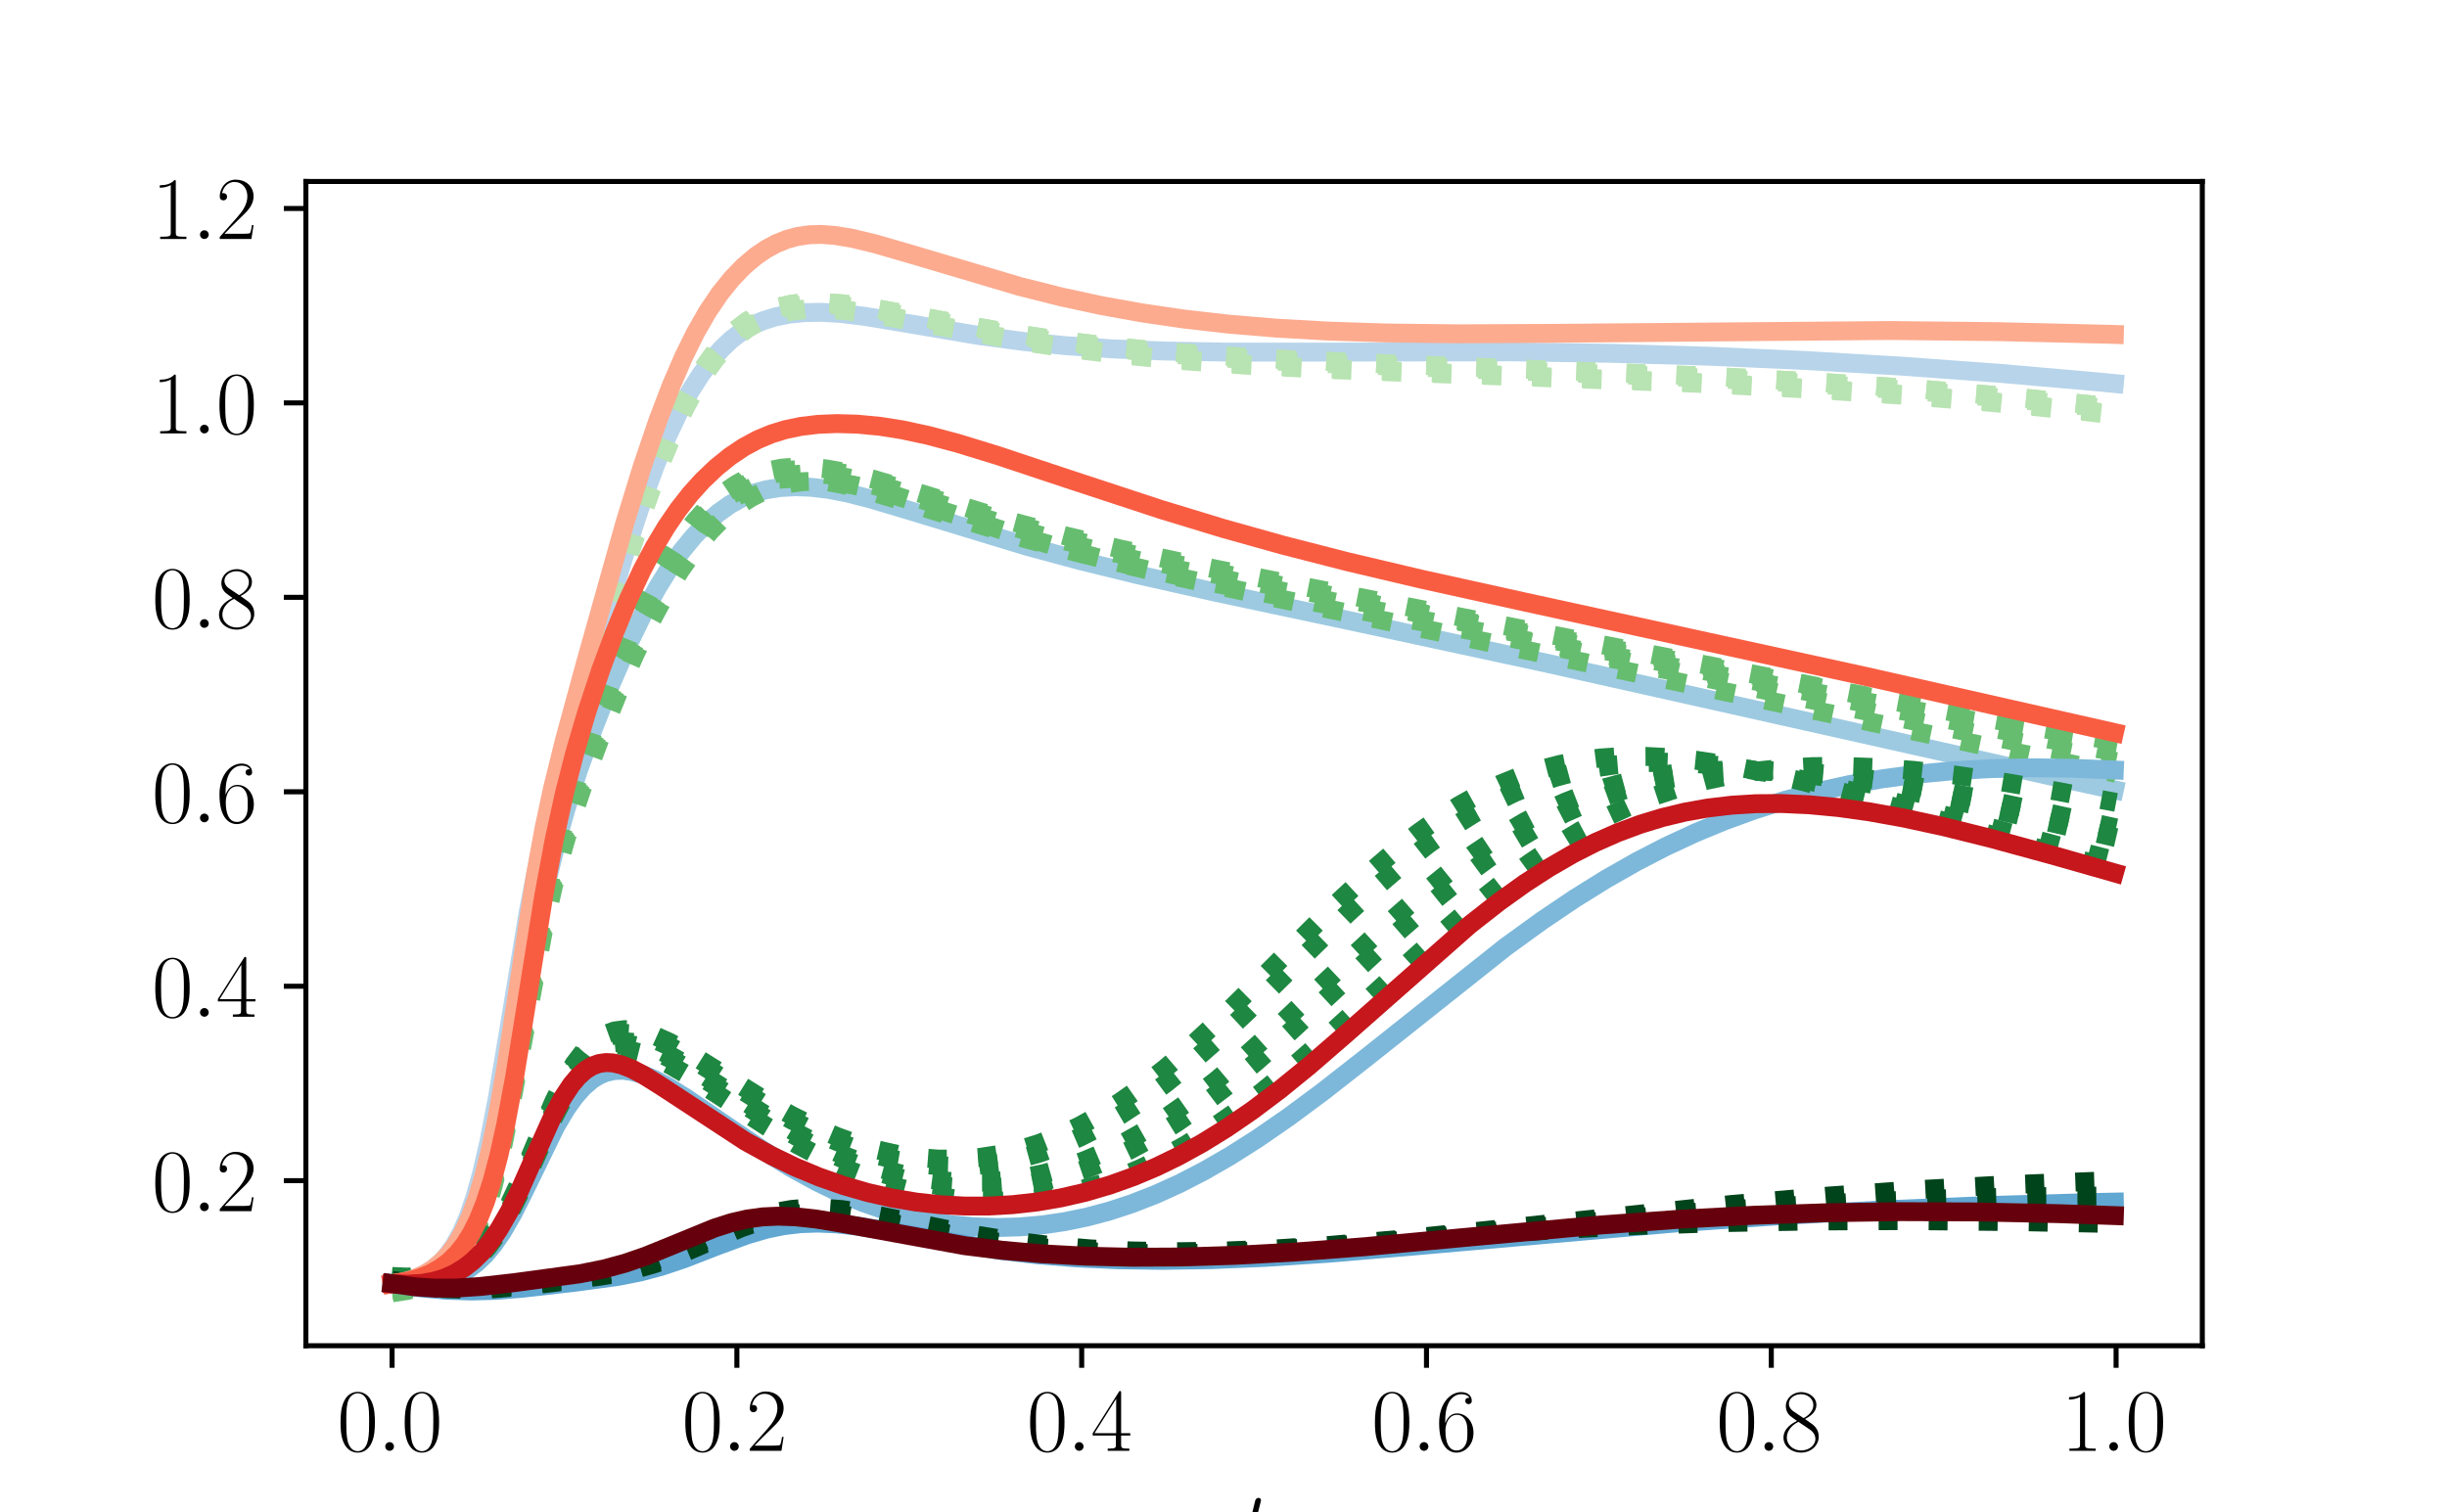 <?xml version="1.0" encoding="utf-8" standalone="no"?>
<!DOCTYPE svg PUBLIC "-//W3C//DTD SVG 1.1//EN"
  "http://www.w3.org/Graphics/SVG/1.1/DTD/svg11.dtd">
<svg xmlns:xlink="http://www.w3.org/1999/xlink" width="388.543pt" height="240.133pt" viewBox="0 0 388.543 240.133" xmlns="http://www.w3.org/2000/svg" version="1.1">
 <defs>
  <style type="text/css">*{stroke-linejoin: round; stroke-linecap: butt}</style>
 </defs>
 <g id="figure_1">
  <g id="patch_1">
   <path d="M 0 240.133 
L 388.543 240.133 
L 388.543 0 
L 0 0 
z
" style="fill: #ffffff"/>
  </g>
  <g id="axes_1">
   <g id="patch_2">
    <path d="M 48.568 213.718 
L 349.689 213.718 
L 349.689 28.816 
L 48.568 28.816 
z
" style="fill: #ffffff"/>
   </g>
   <g id="matplotlib.axis_1">
    <g id="xtick_1">
     <g id="line2d_1">
      <defs>
       <path id="mc146deb7b4" d="M 0 0 
L 0 3.5 
" style="stroke: #000000; stroke-width: 0.8"/>
      </defs>
      <g>
       <use xlink:href="#mc146deb7b4" x="62.255" y="213.718" style="stroke: #000000; stroke-width: 0.8"/>
      </g>
     </g>
     <g id="text_1">
      <!-- $\mathdefault{0.0}$ -->
      <g transform="translate(53.53 230.404) scale(0.14 -0.14)">
       <defs>
        <path id="CMR17-30" d="M 2688 2025 
C 2688 2416 2682 3080 2413 3591 
C 2176 4039 1798 4198 1466 4198 
C 1158 4198 768 4058 525 3597 
C 269 3118 243 2524 243 2025 
C 243 1661 250 1106 448 619 
C 723 -39 1216 -128 1466 -128 
C 1760 -128 2208 -7 2470 600 
C 2662 1042 2688 1559 2688 2025 
z
M 1466 -26 
C 1056 -26 813 325 723 812 
C 653 1188 653 1738 653 2096 
C 653 2588 653 2997 736 3387 
C 858 3929 1216 4096 1466 4096 
C 1728 4096 2067 3923 2189 3400 
C 2272 3036 2278 2607 2278 2096 
C 2278 1680 2278 1169 2202 792 
C 2067 95 1690 -26 1466 -26 
z
" transform="scale(0.016)"/>
        <path id="CMMI12-3a" d="M 1178 307 
C 1178 492 1024 619 870 619 
C 685 619 557 466 557 313 
C 557 128 710 0 864 0 
C 1050 0 1178 153 1178 307 
z
" transform="scale(0.016)"/>
       </defs>
       <use xlink:href="#CMR17-30" transform="scale(0.996)"/>
       <use xlink:href="#CMMI12-3a" transform="translate(45.69 0) scale(0.996)"/>
       <use xlink:href="#CMR17-30" transform="translate(72.788 0) scale(0.996)"/>
      </g>
     </g>
    </g>
    <g id="xtick_2">
     <g id="line2d_2">
      <g>
       <use xlink:href="#mc146deb7b4" x="117.004" y="213.718" style="stroke: #000000; stroke-width: 0.8"/>
      </g>
     </g>
     <g id="text_2">
      <!-- $\mathdefault{0.2}$ -->
      <g transform="translate(108.279 230.404) scale(0.14 -0.14)">
       <defs>
        <path id="CMR17-32" d="M 2669 989 
L 2554 989 
C 2490 536 2438 459 2413 420 
C 2381 369 1920 369 1830 369 
L 602 369 
C 832 619 1280 1072 1824 1597 
C 2214 1967 2669 2402 2669 3035 
C 2669 3790 2067 4224 1395 4224 
C 691 4224 262 3604 262 3030 
C 262 2780 448 2748 525 2748 
C 589 2748 781 2787 781 3010 
C 781 3207 614 3264 525 3264 
C 486 3264 448 3258 422 3245 
C 544 3790 915 4058 1306 4058 
C 1862 4058 2227 3617 2227 3035 
C 2227 2479 1901 2000 1536 1584 
L 262 146 
L 262 0 
L 2515 0 
L 2669 989 
z
" transform="scale(0.016)"/>
       </defs>
       <use xlink:href="#CMR17-30" transform="scale(0.996)"/>
       <use xlink:href="#CMMI12-3a" transform="translate(45.69 0) scale(0.996)"/>
       <use xlink:href="#CMR17-32" transform="translate(72.788 0) scale(0.996)"/>
      </g>
     </g>
    </g>
    <g id="xtick_3">
     <g id="line2d_3">
      <g>
       <use xlink:href="#mc146deb7b4" x="171.754" y="213.718" style="stroke: #000000; stroke-width: 0.8"/>
      </g>
     </g>
     <g id="text_3">
      <!-- $\mathdefault{0.4}$ -->
      <g transform="translate(163.028 230.404) scale(0.14 -0.14)">
       <defs>
        <path id="CMR17-34" d="M 2150 4122 
C 2150 4256 2144 4256 2029 4256 
L 128 1254 
L 128 1088 
L 1779 1088 
L 1779 457 
C 1779 224 1766 160 1318 160 
L 1197 160 
L 1197 0 
C 1402 0 1747 0 1965 0 
C 2182 0 2528 0 2733 0 
L 2733 160 
L 2611 160 
C 2163 160 2150 224 2150 457 
L 2150 1088 
L 2803 1088 
L 2803 1254 
L 2150 1254 
L 2150 4122 
z
M 1798 3703 
L 1798 1254 
L 256 1254 
L 1798 3703 
z
" transform="scale(0.016)"/>
       </defs>
       <use xlink:href="#CMR17-30" transform="scale(0.996)"/>
       <use xlink:href="#CMMI12-3a" transform="translate(45.69 0) scale(0.996)"/>
       <use xlink:href="#CMR17-34" transform="translate(72.788 0) scale(0.996)"/>
      </g>
     </g>
    </g>
    <g id="xtick_4">
     <g id="line2d_4">
      <g>
       <use xlink:href="#mc146deb7b4" x="226.503" y="213.718" style="stroke: #000000; stroke-width: 0.8"/>
      </g>
     </g>
     <g id="text_4">
      <!-- $\mathdefault{0.6}$ -->
      <g transform="translate(217.778 230.404) scale(0.14 -0.14)">
       <defs>
        <path id="CMR17-36" d="M 678 2176 
C 678 3690 1395 4032 1811 4032 
C 1946 4032 2272 4009 2400 3776 
C 2298 3776 2106 3776 2106 3553 
C 2106 3381 2246 3323 2336 3323 
C 2394 3323 2566 3348 2566 3560 
C 2566 3954 2246 4179 1805 4179 
C 1043 4179 243 3390 243 1984 
C 243 253 966 -128 1478 -128 
C 2099 -128 2688 427 2688 1283 
C 2688 2081 2170 2662 1517 2662 
C 1126 2662 838 2407 678 1960 
L 678 2176 
z
M 1478 25 
C 691 25 691 1200 691 1436 
C 691 1896 909 2560 1504 2560 
C 1613 2560 1926 2560 2138 2120 
C 2253 1870 2253 1609 2253 1289 
C 2253 944 2253 690 2118 434 
C 1978 171 1773 25 1478 25 
z
" transform="scale(0.016)"/>
       </defs>
       <use xlink:href="#CMR17-30" transform="scale(0.996)"/>
       <use xlink:href="#CMMI12-3a" transform="translate(45.69 0) scale(0.996)"/>
       <use xlink:href="#CMR17-36" transform="translate(72.788 0) scale(0.996)"/>
      </g>
     </g>
    </g>
    <g id="xtick_5">
     <g id="line2d_5">
      <g>
       <use xlink:href="#mc146deb7b4" x="281.252" y="213.718" style="stroke: #000000; stroke-width: 0.8"/>
      </g>
     </g>
     <g id="text_5">
      <!-- $\mathdefault{0.8}$ -->
      <g transform="translate(272.527 230.404) scale(0.14 -0.14)">
       <defs>
        <path id="CMR17-38" d="M 1741 2264 
C 2144 2467 2554 2773 2554 3263 
C 2554 3841 1990 4179 1472 4179 
C 890 4179 378 3759 378 3180 
C 378 3021 416 2747 666 2505 
C 730 2442 998 2251 1171 2130 
C 883 1983 211 1634 211 934 
C 211 279 838 -128 1459 -128 
C 2144 -128 2720 362 2720 1010 
C 2720 1590 2330 1857 2074 2029 
L 1741 2264 
z
M 902 2822 
C 851 2854 595 3051 595 3351 
C 595 3739 998 4032 1459 4032 
C 1965 4032 2336 3676 2336 3262 
C 2336 2669 1670 2331 1638 2331 
C 1632 2331 1626 2331 1574 2370 
L 902 2822 
z
M 2080 1519 
C 2176 1449 2483 1240 2483 851 
C 2483 381 2010 25 1472 25 
C 890 25 448 438 448 940 
C 448 1443 838 1862 1280 2060 
L 2080 1519 
z
" transform="scale(0.016)"/>
       </defs>
       <use xlink:href="#CMR17-30" transform="scale(0.996)"/>
       <use xlink:href="#CMMI12-3a" transform="translate(45.69 0) scale(0.996)"/>
       <use xlink:href="#CMR17-38" transform="translate(72.788 0) scale(0.996)"/>
      </g>
     </g>
    </g>
    <g id="xtick_6">
     <g id="line2d_6">
      <g>
       <use xlink:href="#mc146deb7b4" x="336.001" y="213.718" style="stroke: #000000; stroke-width: 0.8"/>
      </g>
     </g>
     <g id="text_6">
      <!-- $\mathdefault{1.0}$ -->
      <g transform="translate(327.276 230.404) scale(0.14 -0.14)">
       <defs>
        <path id="CMR17-31" d="M 1702 4058 
C 1702 4192 1696 4192 1606 4192 
C 1357 3916 979 3827 621 3827 
C 602 3827 570 3827 563 3808 
C 557 3795 557 3782 557 3648 
C 755 3648 1088 3686 1344 3839 
L 1344 461 
C 1344 236 1331 160 781 160 
L 589 160 
L 589 0 
C 896 0 1216 0 1523 0 
C 1830 0 2150 0 2458 0 
L 2458 160 
L 2266 160 
C 1715 160 1702 230 1702 458 
L 1702 4058 
z
" transform="scale(0.016)"/>
       </defs>
       <use xlink:href="#CMR17-31" transform="scale(0.996)"/>
       <use xlink:href="#CMMI12-3a" transform="translate(45.69 0) scale(0.996)"/>
       <use xlink:href="#CMR17-30" transform="translate(72.788 0) scale(0.996)"/>
      </g>
     </g>
    </g>
    <g id="text_7">
     <!-- $t$ -->
     <g transform="translate(196.662 246.802) scale(0.14 -0.14)">
      <defs>
       <path id="CMMI12-74" d="M 1286 2566 
L 1875 2566 
C 1997 2566 2061 2566 2061 2681 
C 2061 2752 2022 2752 1894 2752 
L 1331 2752 
L 1568 3692 
C 1594 3781 1594 3794 1594 3840 
C 1594 3943 1510 4000 1427 4000 
C 1376 4000 1229 3981 1178 3775 
L 928 2752 
L 326 2752 
C 198 2752 141 2752 141 2630 
C 141 2566 186 2566 307 2566 
L 877 2566 
L 454 881 
C 403 658 384 594 384 511 
C 384 211 595 -64 954 -64 
C 1600 -64 1946 868 1946 912 
C 1946 951 1920 970 1882 970 
C 1869 970 1843 970 1830 944 
C 1824 938 1818 931 1773 829 
C 1638 511 1344 64 973 64 
C 781 64 768 224 768 364 
C 768 370 768 492 787 568 
L 1286 2566 
z
" transform="scale(0.016)"/>
      </defs>
      <use xlink:href="#CMMI12-74" transform="scale(0.996)"/>
     </g>
    </g>
   </g>
   <g id="matplotlib.axis_2">
    <g id="ytick_1">
     <g id="line2d_7">
      <defs>
       <path id="m08b64cda33" d="M 0 0 
L -3.5 0 
" style="stroke: #000000; stroke-width: 0.8"/>
      </defs>
      <g>
       <use xlink:href="#m08b64cda33" x="48.568" y="187.5" style="stroke: #000000; stroke-width: 0.8"/>
      </g>
     </g>
     <g id="text_8">
      <!-- $\mathdefault{0.2}$ -->
      <g transform="translate(24.117 192.343) scale(0.14 -0.14)">
       <use xlink:href="#CMR17-30" transform="scale(0.996)"/>
       <use xlink:href="#CMMI12-3a" transform="translate(45.69 0) scale(0.996)"/>
       <use xlink:href="#CMR17-32" transform="translate(72.788 0) scale(0.996)"/>
      </g>
     </g>
    </g>
    <g id="ytick_2">
     <g id="line2d_8">
      <g>
       <use xlink:href="#m08b64cda33" x="48.568" y="156.622" style="stroke: #000000; stroke-width: 0.8"/>
      </g>
     </g>
     <g id="text_9">
      <!-- $\mathdefault{0.4}$ -->
      <g transform="translate(24.117 161.465) scale(0.14 -0.14)">
       <use xlink:href="#CMR17-30" transform="scale(0.996)"/>
       <use xlink:href="#CMMI12-3a" transform="translate(45.69 0) scale(0.996)"/>
       <use xlink:href="#CMR17-34" transform="translate(72.788 0) scale(0.996)"/>
      </g>
     </g>
    </g>
    <g id="ytick_3">
     <g id="line2d_9">
      <g>
       <use xlink:href="#m08b64cda33" x="48.568" y="125.743" style="stroke: #000000; stroke-width: 0.8"/>
      </g>
     </g>
     <g id="text_10">
      <!-- $\mathdefault{0.6}$ -->
      <g transform="translate(24.117 130.586) scale(0.14 -0.14)">
       <use xlink:href="#CMR17-30" transform="scale(0.996)"/>
       <use xlink:href="#CMMI12-3a" transform="translate(45.69 0) scale(0.996)"/>
       <use xlink:href="#CMR17-36" transform="translate(72.788 0) scale(0.996)"/>
      </g>
     </g>
    </g>
    <g id="ytick_4">
     <g id="line2d_10">
      <g>
       <use xlink:href="#m08b64cda33" x="48.568" y="94.865" style="stroke: #000000; stroke-width: 0.8"/>
      </g>
     </g>
     <g id="text_11">
      <!-- $\mathdefault{0.8}$ -->
      <g transform="translate(24.117 99.708) scale(0.14 -0.14)">
       <use xlink:href="#CMR17-30" transform="scale(0.996)"/>
       <use xlink:href="#CMMI12-3a" transform="translate(45.69 0) scale(0.996)"/>
       <use xlink:href="#CMR17-38" transform="translate(72.788 0) scale(0.996)"/>
      </g>
     </g>
    </g>
    <g id="ytick_5">
     <g id="line2d_11">
      <g>
       <use xlink:href="#m08b64cda33" x="48.568" y="63.986" style="stroke: #000000; stroke-width: 0.8"/>
      </g>
     </g>
     <g id="text_12">
      <!-- $\mathdefault{1.0}$ -->
      <g transform="translate(24.117 68.829) scale(0.14 -0.14)">
       <use xlink:href="#CMR17-31" transform="scale(0.996)"/>
       <use xlink:href="#CMMI12-3a" transform="translate(45.69 0) scale(0.996)"/>
       <use xlink:href="#CMR17-30" transform="translate(72.788 0) scale(0.996)"/>
      </g>
     </g>
    </g>
    <g id="ytick_6">
     <g id="line2d_12">
      <g>
       <use xlink:href="#m08b64cda33" x="48.568" y="33.108" style="stroke: #000000; stroke-width: 0.8"/>
      </g>
     </g>
     <g id="text_13">
      <!-- $\mathdefault{1.2}$ -->
      <g transform="translate(24.117 37.951) scale(0.14 -0.14)">
       <use xlink:href="#CMR17-31" transform="scale(0.996)"/>
       <use xlink:href="#CMMI12-3a" transform="translate(45.69 0) scale(0.996)"/>
       <use xlink:href="#CMR17-32" transform="translate(72.788 0) scale(0.996)"/>
      </g>
     </g>
    </g>
   </g>
   <g id="line2d_13">
    <path d="M 62.255 203.858 
L 64.171 203.55 
L 65.814 203.08 
L 67.183 202.493 
L 68.551 201.672 
L 69.92 200.545 
L 71.015 199.352 
L 72.11 197.82 
L 73.205 195.856 
L 74.3 193.354 
L 75.395 190.196 
L 76.49 186.271 
L 77.585 181.523 
L 78.954 174.462 
L 80.596 164.677 
L 83.881 144.78 
L 85.524 136.369 
L 87.166 129.249 
L 89.082 122.037 
L 92.367 110.725 
L 99.211 87.919 
L 101.948 79.656 
L 104.138 73.713 
L 106.055 69.094 
L 107.971 65.073 
L 109.613 62.1 
L 111.256 59.523 
L 112.898 57.305 
L 114.541 55.423 
L 116.183 53.869 
L 117.826 52.628 
L 119.468 51.669 
L 121.111 50.949 
L 123.027 50.349 
L 125.217 49.907 
L 127.681 49.648 
L 130.418 49.599 
L 133.429 49.773 
L 137.262 50.234 
L 143.01 51.185 
L 155.603 53.311 
L 162.446 54.217 
L 169.29 54.902 
L 176.681 55.411 
L 184.893 55.746 
L 194.748 55.916 
L 208.983 55.917 
L 240.19 55.877 
L 256.067 56.115 
L 271.397 56.57 
L 286.727 57.251 
L 302.057 58.153 
L 317.66 59.296 
L 332.99 60.639 
L 335.728 60.902 
L 335.728 60.902 
" clip-path="url(#p434d843a60)" style="fill: none; stroke: #b7d4ea; stroke-width: 3; stroke-linecap: square"/>
   </g>
   <g id="line2d_14">
    <path d="M 62.255 205.205 
L 64.664 204.76 
L 66.269 204.253 
L 67.875 203.516 
L 69.48 202.461 
L 71.086 200.963 
L 71.888 199.991 
L 72.691 198.831 
L 73.494 197.448 
L 74.297 195.798 
L 75.1 193.839 
L 75.902 191.521 
L 76.705 188.803 
L 77.508 185.649 
L 79.113 177.997 
L 80.719 168.797 
L 84.733 144.471 
L 86.338 136.307 
L 87.944 129.322 
L 90.352 120.315 
L 95.169 103.859 
L 99.986 87.844 
L 102.394 80.459 
L 104.802 73.789 
L 107.211 67.973 
L 108.816 64.601 
L 110.422 61.632 
L 112.028 59.057 
L 113.633 56.856 
L 115.239 55.002 
L 116.844 53.465 
L 118.45 52.215 
L 120.055 51.219 
L 121.661 50.446 
L 123.266 49.867 
L 125.675 49.301 
L 128.083 49.029 
L 130.491 48.98 
L 133.702 49.169 
L 137.716 49.674 
L 143.336 50.646 
L 162.602 54.169 
L 170.63 55.336 
L 178.658 56.286 
L 187.488 57.111 
L 197.924 57.852 
L 210.769 58.521 
L 229.232 59.23 
L 269.371 60.727 
L 287.032 61.641 
L 302.285 62.647 
L 316.735 63.824 
L 330.382 65.16 
L 336.001 65.778 
L 336.001 65.778 
" clip-path="url(#p434d843a60)" style="fill: none; stroke-dasharray: 3,4.95; stroke-dashoffset: 0; stroke: #b8e3b2; stroke-width: 3"/>
   </g>
   <g id="line2d_15">
    <path d="M 62.255 205.212 
L 64.664 204.766 
L 66.269 204.26 
L 67.875 203.522 
L 69.48 202.469 
L 71.086 200.972 
L 71.888 200.001 
L 72.691 198.842 
L 73.494 197.46 
L 74.297 195.813 
L 75.1 193.855 
L 75.902 191.54 
L 76.705 188.824 
L 77.508 185.673 
L 79.113 178.027 
L 80.719 168.832 
L 84.733 144.508 
L 86.338 136.344 
L 87.944 129.361 
L 90.352 120.361 
L 95.169 103.925 
L 99.986 87.933 
L 102.394 80.558 
L 104.802 73.898 
L 107.211 68.088 
L 108.816 64.72 
L 110.422 61.753 
L 112.028 59.181 
L 113.633 56.981 
L 115.239 55.128 
L 116.844 53.591 
L 118.45 52.341 
L 120.055 51.344 
L 121.661 50.57 
L 123.266 49.989 
L 125.675 49.422 
L 128.083 49.147 
L 130.491 49.097 
L 133.702 49.284 
L 137.716 49.787 
L 143.336 50.758 
L 162.602 54.292 
L 170.63 55.464 
L 178.658 56.419 
L 187.488 57.249 
L 197.924 57.994 
L 210.769 58.665 
L 229.232 59.374 
L 269.371 60.863 
L 287.032 61.775 
L 302.285 62.779 
L 316.735 63.956 
L 330.382 65.294 
L 336.001 65.913 
L 336.001 65.913 
" clip-path="url(#p434d843a60)" style="fill: none; stroke-dasharray: 3,4.95; stroke-dashoffset: 0; stroke: #b8e3b2; stroke-width: 3"/>
   </g>
   <g id="line2d_16">
    <path d="M 62.255 205.144 
L 64.664 204.697 
L 66.269 204.187 
L 67.875 203.442 
L 69.48 202.376 
L 71.086 200.86 
L 71.888 199.877 
L 72.691 198.703 
L 73.494 197.303 
L 74.297 195.634 
L 75.1 193.651 
L 75.902 191.307 
L 76.705 188.559 
L 78.311 181.735 
L 79.916 173.183 
L 83.127 153.376 
L 84.733 144.014 
L 86.338 135.839 
L 87.944 128.833 
L 90.352 119.769 
L 95.972 100.394 
L 99.986 86.96 
L 102.394 79.504 
L 104.802 72.776 
L 107.211 66.916 
L 108.816 63.523 
L 110.422 60.54 
L 112.028 57.958 
L 113.633 55.755 
L 115.239 53.905 
L 116.844 52.377 
L 118.45 51.139 
L 120.055 50.157 
L 121.661 49.401 
L 123.266 48.839 
L 125.675 48.301 
L 128.083 48.055 
L 130.491 48.03 
L 133.702 48.246 
L 137.716 48.775 
L 144.138 49.912 
L 159.391 52.712 
L 167.419 53.926 
L 175.447 54.921 
L 184.277 55.788 
L 193.91 56.515 
L 205.952 57.191 
L 222.81 57.888 
L 271.78 59.769 
L 289.44 60.737 
L 304.693 61.787 
L 319.143 62.999 
L 332.79 64.359 
L 336.001 64.711 
L 336.001 64.711 
" clip-path="url(#p434d843a60)" style="fill: none; stroke-dasharray: 3,4.95; stroke-dashoffset: 0; stroke: #b8e3b2; stroke-width: 3"/>
   </g>
   <g id="line2d_17">
    <path d="M 62.255 205.165 
L 64.664 204.72 
L 66.269 204.212 
L 67.875 203.47 
L 69.48 202.409 
L 71.086 200.9 
L 71.888 199.921 
L 72.691 198.753 
L 73.494 197.358 
L 74.297 195.697 
L 75.1 193.723 
L 75.902 191.389 
L 76.705 188.652 
L 78.311 181.852 
L 79.916 173.324 
L 82.324 158.532 
L 84.733 144.193 
L 86.338 136.023 
L 87.944 129.024 
L 90.352 119.979 
L 95.972 100.664 
L 99.986 87.271 
L 102.394 79.834 
L 104.802 73.121 
L 107.211 67.272 
L 108.816 63.883 
L 110.422 60.902 
L 112.028 58.321 
L 113.633 56.116 
L 115.239 54.263 
L 116.844 52.73 
L 118.45 51.486 
L 120.055 50.498 
L 121.661 49.735 
L 123.266 49.166 
L 125.675 48.617 
L 128.083 48.361 
L 130.491 48.327 
L 133.702 48.532 
L 137.716 49.052 
L 143.336 50.03 
L 160.997 53.254 
L 169.024 54.436 
L 177.052 55.4 
L 185.882 56.24 
L 196.319 56.994 
L 209.163 57.675 
L 227.627 58.397 
L 267.766 59.908 
L 285.427 60.818 
L 301.482 61.867 
L 315.932 63.031 
L 329.579 64.345 
L 336.001 65.04 
L 336.001 65.04 
" clip-path="url(#p434d843a60)" style="fill: none; stroke-dasharray: 3,4.95; stroke-dashoffset: 0; stroke: #b8e3b2; stroke-width: 3"/>
   </g>
   <g id="line2d_18">
    <path d="M 62.255 205.144 
L 64.664 204.697 
L 66.269 204.187 
L 67.875 203.442 
L 69.48 202.376 
L 71.086 200.86 
L 71.888 199.877 
L 72.691 198.703 
L 73.494 197.303 
L 74.297 195.634 
L 75.1 193.651 
L 75.902 191.307 
L 76.705 188.559 
L 78.311 181.735 
L 79.916 173.183 
L 83.127 153.376 
L 84.733 144.014 
L 86.338 135.839 
L 87.944 128.833 
L 90.352 119.769 
L 95.972 100.394 
L 99.986 86.96 
L 102.394 79.504 
L 104.802 72.776 
L 107.211 66.916 
L 108.816 63.523 
L 110.422 60.54 
L 112.028 57.958 
L 113.633 55.755 
L 115.239 53.905 
L 116.844 52.377 
L 118.45 51.139 
L 120.055 50.157 
L 121.661 49.401 
L 123.266 48.839 
L 125.675 48.301 
L 128.083 48.055 
L 130.491 48.03 
L 133.702 48.246 
L 137.716 48.775 
L 144.138 49.912 
L 159.391 52.712 
L 167.419 53.926 
L 175.447 54.921 
L 184.277 55.788 
L 193.91 56.515 
L 205.952 57.191 
L 222.81 57.888 
L 271.78 59.769 
L 289.44 60.737 
L 304.693 61.787 
L 319.143 62.999 
L 332.79 64.359 
L 336.001 64.711 
L 336.001 64.711 
" clip-path="url(#p434d843a60)" style="fill: none; stroke-dasharray: 3,4.95; stroke-dashoffset: 0; stroke: #b8e3b2; stroke-width: 3"/>
   </g>
   <g id="line2d_19">
    <path d="M 62.255 203.858 
L 64.719 203.471 
L 66.635 202.95 
L 68.278 202.277 
L 69.646 201.498 
L 71.015 200.452 
L 72.11 199.357 
L 73.205 197.95 
L 74.3 196.134 
L 75.395 193.807 
L 76.49 190.866 
L 77.585 187.207 
L 78.68 182.763 
L 80.049 176.156 
L 81.965 165.535 
L 84.976 148.715 
L 86.619 140.869 
L 88.261 134.152 
L 89.904 128.353 
L 91.82 122.398 
L 94.283 115.549 
L 97.021 108.636 
L 99.758 102.356 
L 102.222 97.286 
L 104.412 93.288 
L 106.328 90.205 
L 108.245 87.506 
L 110.161 85.172 
L 112.077 83.175 
L 113.993 81.496 
L 115.909 80.129 
L 117.826 79.069 
L 119.742 78.297 
L 121.658 77.776 
L 123.848 77.431 
L 126.312 77.296 
L 128.776 77.382 
L 131.513 77.705 
L 134.524 78.289 
L 138.357 79.27 
L 144.653 81.15 
L 162.994 86.729 
L 171.48 89.023 
L 180.787 91.305 
L 192.832 94.015 
L 216.101 98.964 
L 245.665 105.337 
L 276.598 112.259 
L 327.241 123.603 
L 335.728 125.435 
L 335.728 125.435 
" clip-path="url(#p434d843a60)" style="fill: none; stroke: #9dcae1; stroke-width: 3; stroke-linecap: square"/>
   </g>
   <g id="line2d_20">
    <path d="M 62.255 205.314 
L 64.664 204.942 
L 67.072 204.307 
L 68.677 203.668 
L 70.283 202.774 
L 71.888 201.513 
L 72.691 200.694 
L 73.494 199.714 
L 74.297 198.54 
L 75.1 197.134 
L 75.902 195.454 
L 76.705 193.457 
L 77.508 191.102 
L 78.311 188.355 
L 79.916 181.645 
L 81.522 173.5 
L 86.338 147.506 
L 87.944 140.417 
L 89.549 134.314 
L 91.155 128.965 
L 93.563 121.858 
L 95.972 115.427 
L 98.38 109.484 
L 100.788 104.003 
L 103.197 99.009 
L 105.605 94.533 
L 108.013 90.591 
L 110.422 87.185 
L 112.83 84.307 
L 114.436 82.672 
L 116.041 81.254 
L 117.647 80.045 
L 119.252 79.032 
L 120.858 78.206 
L 122.464 77.553 
L 124.872 76.87 
L 127.28 76.503 
L 129.689 76.408 
L 132.097 76.54 
L 135.308 77.002 
L 138.519 77.709 
L 142.533 78.825 
L 148.955 80.888 
L 161.8 85.07 
L 169.024 87.183 
L 177.052 89.294 
L 186.685 91.57 
L 199.53 94.34 
L 336.001 122.809 
L 336.001 122.809 
" clip-path="url(#p434d843a60)" style="fill: none; stroke-dasharray: 3,4.95; stroke-dashoffset: 0; stroke: #66bd6f; stroke-width: 3"/>
   </g>
   <g id="line2d_21">
    <path d="M 62.255 204.789 
L 64.664 204.418 
L 67.072 203.764 
L 68.677 203.096 
L 70.283 202.151 
L 71.888 200.805 
L 72.691 199.928 
L 73.494 198.875 
L 74.297 197.611 
L 75.1 196.095 
L 75.902 194.284 
L 76.705 192.133 
L 77.508 189.6 
L 79.113 183.293 
L 80.719 175.389 
L 83.127 161.714 
L 85.535 148.36 
L 87.141 140.608 
L 88.747 133.877 
L 90.352 127.971 
L 92.76 120.161 
L 95.169 113.156 
L 97.577 106.761 
L 99.986 100.961 
L 102.394 95.792 
L 104.802 91.285 
L 106.408 88.651 
L 108.013 86.31 
L 109.619 84.252 
L 111.225 82.466 
L 112.83 80.938 
L 114.436 79.653 
L 116.041 78.593 
L 117.647 77.742 
L 119.252 77.08 
L 120.858 76.59 
L 123.266 76.139 
L 125.675 75.98 
L 128.083 76.059 
L 130.491 76.331 
L 133.702 76.922 
L 137.716 77.917 
L 143.336 79.578 
L 162.602 85.494 
L 170.63 87.651 
L 179.46 89.782 
L 189.094 91.875 
L 201.135 94.255 
L 218.797 97.488 
L 281.413 108.785 
L 308.707 113.667 
L 326.368 116.61 
L 336.001 118.111 
L 336.001 118.111 
" clip-path="url(#p434d843a60)" style="fill: none; stroke-dasharray: 3,4.95; stroke-dashoffset: 0; stroke: #66bd6f; stroke-width: 3"/>
   </g>
   <g id="line2d_22">
    <path d="M 62.255 204.764 
L 64.664 204.405 
L 67.072 203.769 
L 68.677 203.116 
L 70.283 202.192 
L 71.888 200.88 
L 72.691 200.024 
L 73.494 198.998 
L 74.297 197.766 
L 75.1 196.289 
L 75.902 194.524 
L 76.705 192.425 
L 77.508 189.95 
L 78.311 187.068 
L 79.916 180.047 
L 81.522 171.571 
L 85.535 148.833 
L 87.141 140.984 
L 88.747 134.187 
L 90.352 128.254 
L 92.76 120.45 
L 95.169 113.463 
L 97.577 107.054 
L 99.986 101.187 
L 102.394 95.896 
L 104.802 91.217 
L 107.211 87.169 
L 108.816 84.819 
L 110.422 82.74 
L 112.028 80.926 
L 113.633 79.365 
L 115.239 78.043 
L 116.844 76.945 
L 118.45 76.056 
L 120.055 75.359 
L 121.661 74.838 
L 124.069 74.347 
L 126.477 74.158 
L 128.886 74.218 
L 131.294 74.479 
L 134.505 75.066 
L 138.519 76.067 
L 144.138 77.741 
L 160.997 82.915 
L 169.024 85.068 
L 177.855 87.185 
L 188.291 89.438 
L 202.741 92.311 
L 271.78 105.782 
L 299.876 111.221 
L 322.354 115.344 
L 336.001 117.746 
L 336.001 117.746 
" clip-path="url(#p434d843a60)" style="fill: none; stroke-dasharray: 3,4.95; stroke-dashoffset: 0; stroke: #66bd6f; stroke-width: 3"/>
   </g>
   <g id="line2d_23">
    <path d="M 62.255 204.727 
L 64.664 204.367 
L 67.072 203.724 
L 68.677 203.064 
L 70.283 202.128 
L 71.888 200.796 
L 72.691 199.927 
L 73.494 198.884 
L 74.297 197.631 
L 75.1 196.13 
L 75.902 194.335 
L 76.705 192.201 
L 77.508 189.688 
L 78.311 186.765 
L 79.916 179.66 
L 81.522 171.119 
L 85.535 148.375 
L 87.141 140.552 
L 88.747 133.764 
L 90.352 127.82 
L 92.76 119.977 
L 95.169 112.947 
L 97.577 106.52 
L 99.986 100.67 
L 102.394 95.437 
L 104.802 90.852 
L 107.211 86.926 
L 108.816 84.668 
L 110.422 82.689 
L 112.028 80.976 
L 113.633 79.517 
L 115.239 78.295 
L 116.844 77.293 
L 118.45 76.494 
L 120.055 75.881 
L 121.661 75.435 
L 124.069 75.042 
L 126.477 74.93 
L 128.886 75.049 
L 132.097 75.487 
L 135.308 76.159 
L 140.125 77.443 
L 148.152 79.898 
L 159.391 83.295 
L 167.419 85.483 
L 176.249 87.645 
L 185.882 89.768 
L 197.924 92.19 
L 217.191 95.81 
L 266.16 104.955 
L 299.876 111.233 
L 319.143 114.587 
L 336.001 117.317 
L 336.001 117.317 
" clip-path="url(#p434d843a60)" style="fill: none; stroke-dasharray: 3,4.95; stroke-dashoffset: 0; stroke: #66bd6f; stroke-width: 3"/>
   </g>
   <g id="line2d_24">
    <path d="M 62.255 204.938 
L 64.664 204.574 
L 67.072 203.937 
L 68.677 203.289 
L 70.283 202.377 
L 71.888 201.083 
L 72.691 200.241 
L 73.494 199.232 
L 74.297 198.022 
L 75.1 196.572 
L 75.902 194.839 
L 76.705 192.778 
L 77.508 190.349 
L 78.311 187.517 
L 79.916 180.607 
L 81.522 172.244 
L 85.535 149.706 
L 87.141 141.916 
L 88.747 135.182 
L 90.352 129.321 
L 92.76 121.639 
L 95.169 114.768 
L 97.577 108.452 
L 99.986 102.641 
L 102.394 97.366 
L 104.802 92.661 
L 107.211 88.547 
L 109.619 85.028 
L 111.225 83.005 
L 112.83 81.233 
L 114.436 79.702 
L 116.041 78.4 
L 117.647 77.315 
L 119.252 76.432 
L 120.858 75.736 
L 122.464 75.212 
L 124.872 74.715 
L 127.28 74.519 
L 129.689 74.573 
L 132.097 74.832 
L 135.308 75.423 
L 139.322 76.439 
L 144.941 78.148 
L 161.8 83.453 
L 169.827 85.653 
L 177.855 87.622 
L 187.488 89.759 
L 201.938 92.71 
L 258.132 103.984 
L 301.482 112.769 
L 331.988 118.683 
L 336.001 119.449 
L 336.001 119.449 
" clip-path="url(#p434d843a60)" style="fill: none; stroke-dasharray: 3,4.95; stroke-dashoffset: 0; stroke: #66bd6f; stroke-width: 3"/>
   </g>
   <g id="line2d_25">
    <path d="M 62.255 205.102 
L 64.664 204.734 
L 67.072 204.097 
L 68.677 203.453 
L 70.283 202.548 
L 71.888 201.269 
L 72.691 200.438 
L 73.494 199.442 
L 74.297 198.248 
L 75.1 196.818 
L 75.902 195.109 
L 76.705 193.077 
L 77.508 190.68 
L 78.311 187.887 
L 79.916 181.066 
L 81.522 172.798 
L 86.338 146.47 
L 87.944 139.286 
L 89.549 133.089 
L 91.155 127.643 
L 93.563 120.391 
L 95.972 113.822 
L 98.38 107.76 
L 100.788 102.184 
L 103.197 97.128 
L 105.605 92.622 
L 108.013 88.683 
L 110.422 85.31 
L 112.028 83.371 
L 113.633 81.67 
L 115.239 80.199 
L 116.844 78.948 
L 118.45 77.903 
L 120.055 77.054 
L 121.661 76.385 
L 123.266 75.882 
L 125.675 75.408 
L 128.083 75.228 
L 130.491 75.293 
L 132.9 75.561 
L 136.111 76.162 
L 140.125 77.19 
L 145.744 78.921 
L 162.602 84.306 
L 169.827 86.329 
L 177.855 88.35 
L 187.488 90.538 
L 201.135 93.388 
L 262.146 105.876 
L 306.299 114.999 
L 336.001 120.947 
L 336.001 120.947 
" clip-path="url(#p434d843a60)" style="fill: none; stroke-dasharray: 3,4.95; stroke-dashoffset: 0; stroke: #66bd6f; stroke-width: 3"/>
   </g>
   <g id="line2d_26">
    <path d="M 62.255 203.858 
L 65.266 203.965 
L 67.73 203.83 
L 69.646 203.524 
L 71.289 203.069 
L 72.931 202.381 
L 74.3 201.588 
L 75.669 200.558 
L 77.037 199.245 
L 78.406 197.606 
L 79.775 195.615 
L 81.417 192.778 
L 83.334 188.964 
L 88.261 178.845 
L 89.904 176.077 
L 91.272 174.157 
L 92.641 172.614 
L 94.01 171.446 
L 95.105 170.771 
L 96.2 170.309 
L 97.568 170.004 
L 98.937 169.963 
L 100.306 170.147 
L 101.948 170.609 
L 103.865 171.41 
L 106.055 172.576 
L 109.066 174.455 
L 114.267 178.026 
L 121.111 182.666 
L 125.491 185.368 
L 129.597 187.634 
L 133.429 189.485 
L 136.988 190.96 
L 140.547 192.197 
L 144.105 193.197 
L 147.664 193.965 
L 151.223 194.507 
L 154.781 194.831 
L 158.34 194.942 
L 161.899 194.843 
L 165.457 194.534 
L 169.016 194.015 
L 172.575 193.282 
L 176.134 192.335 
L 179.692 191.17 
L 183.525 189.674 
L 187.357 187.932 
L 191.19 185.953 
L 195.296 183.586 
L 199.676 180.805 
L 204.603 177.402 
L 210.078 173.343 
L 216.922 167.981 
L 239.095 150.366 
L 244.844 146.202 
L 250.045 142.694 
L 254.972 139.627 
L 259.9 136.823 
L 264.554 134.422 
L 269.207 132.262 
L 273.861 130.338 
L 278.515 128.645 
L 283.442 127.092 
L 288.37 125.773 
L 293.571 124.621 
L 298.772 123.699 
L 304.247 122.957 
L 309.995 122.409 
L 316.018 122.065 
L 322.314 121.93 
L 329.158 122.012 
L 335.728 122.287 
L 335.728 122.287 
" clip-path="url(#p434d843a60)" style="fill: none; stroke: #7db8da; stroke-width: 3; stroke-linecap: square"/>
   </g>
   <g id="line2d_27">
    <path d="M 62.255 203.295 
L 64.664 203.392 
L 67.072 203.289 
L 69.48 202.911 
L 71.086 202.45 
L 72.691 201.765 
L 74.297 200.794 
L 75.902 199.464 
L 77.508 197.699 
L 79.113 195.438 
L 80.719 192.659 
L 82.324 189.406 
L 85.535 182.072 
L 87.944 176.717 
L 89.549 173.613 
L 91.155 171.031 
L 92.76 169.014 
L 94.366 167.547 
L 95.972 166.582 
L 97.577 166.052 
L 99.183 165.888 
L 100.788 166.024 
L 102.394 166.404 
L 104 166.977 
L 106.408 168.107 
L 109.619 169.946 
L 114.436 173.039 
L 121.661 177.682 
L 126.477 180.483 
L 130.491 182.551 
L 134.505 184.342 
L 137.716 185.563 
L 140.927 186.589 
L 144.138 187.415 
L 147.349 188.038 
L 150.56 188.455 
L 153.772 188.663 
L 156.982 188.662 
L 160.194 188.448 
L 163.405 188.02 
L 166.616 187.374 
L 169.827 186.51 
L 173.038 185.426 
L 176.249 184.122 
L 179.46 182.599 
L 182.671 180.86 
L 186.685 178.393 
L 190.699 175.618 
L 194.713 172.562 
L 199.53 168.574 
L 205.149 163.583 
L 213.98 155.357 
L 222.008 147.951 
L 227.627 143.069 
L 232.444 139.2 
L 236.458 136.249 
L 240.471 133.574 
L 244.485 131.193 
L 248.499 129.116 
L 252.513 127.342 
L 256.527 125.866 
L 260.541 124.676 
L 264.555 123.757 
L 268.568 123.09 
L 272.582 122.655 
L 276.596 122.428 
L 281.413 122.403 
L 286.229 122.611 
L 291.849 123.1 
L 297.468 123.807 
L 304.693 124.962 
L 313.524 126.635 
L 325.565 129.178 
L 336.001 131.474 
L 336.001 131.474 
" clip-path="url(#p434d843a60)" style="fill: none; stroke-dasharray: 3,4.95; stroke-dashoffset: 0; stroke: #1e8741; stroke-width: 3"/>
   </g>
   <g id="line2d_28">
    <path d="M 62.255 203.499 
L 64.664 203.595 
L 67.072 203.496 
L 69.48 203.128 
L 71.086 202.677 
L 72.691 202.007 
L 74.297 201.057 
L 75.902 199.756 
L 77.508 198.029 
L 79.113 195.816 
L 80.719 193.094 
L 82.324 189.905 
L 84.733 184.543 
L 87.944 177.436 
L 89.549 174.38 
L 91.155 171.838 
L 92.76 169.857 
L 94.366 168.421 
L 95.972 167.483 
L 97.577 166.978 
L 99.183 166.837 
L 100.788 166.996 
L 102.394 167.396 
L 104 167.987 
L 106.408 169.143 
L 109.619 171.013 
L 114.436 174.149 
L 121.661 178.856 
L 126.477 181.711 
L 130.491 183.833 
L 134.505 185.692 
L 138.519 187.272 
L 142.533 188.563 
L 145.744 189.385 
L 148.955 190.017 
L 152.166 190.457 
L 155.377 190.705 
L 158.588 190.759 
L 161.8 190.618 
L 165.011 190.28 
L 168.222 189.743 
L 171.433 189.004 
L 174.644 188.064 
L 177.855 186.92 
L 181.066 185.572 
L 184.277 184.022 
L 188.291 181.806 
L 192.305 179.29 
L 196.319 176.495 
L 200.333 173.445 
L 205.149 169.498 
L 210.769 164.59 
L 220.402 155.799 
L 228.43 148.567 
L 234.049 143.788 
L 238.866 139.979 
L 242.88 137.05 
L 246.893 134.37 
L 250.907 131.954 
L 254.921 129.81 
L 258.935 127.941 
L 262.949 126.342 
L 266.963 125.007 
L 270.977 123.922 
L 274.991 123.073 
L 279.004 122.444 
L 283.018 122.017 
L 287.835 121.744 
L 292.651 121.705 
L 298.271 121.911 
L 303.891 122.348 
L 310.313 123.073 
L 317.538 124.114 
L 326.368 125.614 
L 336.001 127.428 
L 336.001 127.428 
" clip-path="url(#p434d843a60)" style="fill: none; stroke-dasharray: 3,4.95; stroke-dashoffset: 0; stroke: #1e8741; stroke-width: 3"/>
   </g>
   <g id="line2d_29">
    <path d="M 62.255 202.712 
L 64.664 202.811 
L 67.072 202.702 
L 69.48 202.305 
L 71.086 201.82 
L 72.691 201.099 
L 74.297 200.078 
L 75.902 198.679 
L 77.508 196.823 
L 79.113 194.448 
L 80.719 191.531 
L 82.324 188.123 
L 85.535 180.463 
L 87.944 174.89 
L 89.549 171.663 
L 91.155 168.977 
L 92.76 166.874 
L 94.366 165.335 
L 95.972 164.308 
L 97.577 163.724 
L 99.183 163.513 
L 100.788 163.608 
L 102.394 163.95 
L 104 164.489 
L 106.408 165.573 
L 109.619 167.357 
L 114.436 170.372 
L 121.661 174.877 
L 125.675 177.133 
L 129.689 179.125 
L 132.9 180.501 
L 136.111 181.668 
L 139.322 182.616 
L 142.533 183.337 
L 145.744 183.825 
L 148.955 184.073 
L 152.166 184.078 
L 155.377 183.836 
L 158.588 183.342 
L 161.8 182.593 
L 165.011 181.588 
L 168.222 180.324 
L 171.433 178.802 
L 174.644 177.027 
L 177.855 175.003 
L 181.066 172.741 
L 185.08 169.603 
L 189.094 166.156 
L 193.91 161.686 
L 200.333 155.348 
L 212.375 143.323 
L 217.191 138.845 
L 221.205 135.388 
L 225.219 132.239 
L 228.43 129.968 
L 231.641 127.932 
L 234.852 126.139 
L 238.063 124.593 
L 241.274 123.291 
L 244.485 122.229 
L 247.696 121.396 
L 250.907 120.782 
L 254.118 120.373 
L 257.33 120.153 
L 261.343 120.121 
L 265.357 120.329 
L 269.371 120.744 
L 274.188 121.473 
L 279.807 122.581 
L 286.229 124.102 
L 294.257 126.255 
L 307.102 129.974 
L 325.565 135.287 
L 336.001 138.08 
L 336.001 138.08 
" clip-path="url(#p434d843a60)" style="fill: none; stroke-dasharray: 3,4.95; stroke-dashoffset: 0; stroke: #1e8741; stroke-width: 3"/>
   </g>
   <g id="line2d_30">
    <path d="M 62.255 203.19 
L 64.664 203.287 
L 67.072 203.183 
L 69.48 202.801 
L 71.086 202.335 
L 72.691 201.643 
L 74.297 200.661 
L 75.902 199.318 
L 77.508 197.535 
L 79.113 195.251 
L 80.719 192.446 
L 82.324 189.163 
L 85.535 181.766 
L 87.944 176.369 
L 89.549 173.241 
L 91.155 170.638 
L 92.76 168.605 
L 94.366 167.124 
L 95.972 166.146 
L 97.577 165.605 
L 99.183 165.431 
L 100.788 165.558 
L 102.394 165.93 
L 104 166.495 
L 106.408 167.615 
L 109.619 169.442 
L 114.436 172.518 
L 121.661 177.134 
L 125.675 179.473 
L 129.689 181.569 
L 133.702 183.387 
L 136.913 184.627 
L 140.125 185.667 
L 143.336 186.503 
L 146.547 187.131 
L 149.758 187.546 
L 152.969 187.747 
L 156.18 187.73 
L 159.391 187.494 
L 162.602 187.035 
L 165.813 186.351 
L 169.024 185.441 
L 172.235 184.303 
L 175.447 182.938 
L 178.658 181.347 
L 181.869 179.534 
L 185.08 177.508 
L 189.094 174.69 
L 193.108 171.582 
L 197.924 167.527 
L 203.544 162.453 
L 213.177 153.35 
L 220.402 146.645 
L 225.219 142.431 
L 230.035 138.528 
L 234.049 135.561 
L 238.063 132.885 
L 242.077 130.519 
L 245.288 128.854 
L 248.499 127.394 
L 251.71 126.135 
L 254.921 125.072 
L 258.935 124.008 
L 262.949 123.22 
L 266.963 122.688 
L 270.977 122.388 
L 274.991 122.297 
L 279.807 122.429 
L 284.624 122.789 
L 290.243 123.446 
L 296.665 124.445 
L 303.891 125.8 
L 313.524 127.854 
L 330.382 131.73 
L 336.001 133.027 
L 336.001 133.027 
" clip-path="url(#p434d843a60)" style="fill: none; stroke-dasharray: 3,4.95; stroke-dashoffset: 0; stroke: #1e8741; stroke-width: 3"/>
   </g>
   <g id="line2d_31">
    <path d="M 62.255 202.866 
L 64.664 202.964 
L 67.072 202.856 
L 69.48 202.463 
L 71.086 201.984 
L 72.691 201.272 
L 74.297 200.263 
L 75.902 198.881 
L 77.508 197.048 
L 79.113 194.701 
L 80.719 191.818 
L 82.324 188.449 
L 85.535 180.87 
L 87.944 175.351 
L 89.549 172.155 
L 91.155 169.495 
L 92.76 167.413 
L 94.366 165.892 
L 95.972 164.879 
L 97.577 164.308 
L 99.183 164.108 
L 100.788 164.213 
L 102.394 164.563 
L 104 165.11 
L 106.408 166.204 
L 109.619 168.001 
L 114.436 171.035 
L 121.661 175.575 
L 125.675 177.858 
L 129.689 179.883 
L 132.9 181.292 
L 136.111 182.498 
L 139.322 183.492 
L 142.533 184.267 
L 145.744 184.815 
L 148.955 185.134 
L 152.166 185.218 
L 155.377 185.064 
L 158.588 184.669 
L 161.8 184.029 
L 165.011 183.142 
L 168.222 182.007 
L 171.433 180.623 
L 174.644 178.992 
L 177.855 177.118 
L 181.066 175.011 
L 185.08 172.066 
L 189.094 168.808 
L 193.108 165.28 
L 197.924 160.771 
L 205.952 152.887 
L 213.98 145.061 
L 218.797 140.637 
L 222.81 137.203 
L 226.824 134.054 
L 230.838 131.227 
L 234.049 129.215 
L 237.26 127.433 
L 240.471 125.885 
L 243.682 124.567 
L 246.893 123.476 
L 250.104 122.602 
L 253.315 121.936 
L 256.527 121.465 
L 260.541 121.13 
L 264.555 121.048 
L 268.568 121.192 
L 273.385 121.621 
L 278.202 122.284 
L 283.821 123.296 
L 290.243 124.688 
L 298.271 126.668 
L 311.116 130.107 
L 331.988 135.686 
L 336.001 136.703 
L 336.001 136.703 
" clip-path="url(#p434d843a60)" style="fill: none; stroke-dasharray: 3,4.95; stroke-dashoffset: 0; stroke: #1e8741; stroke-width: 3"/>
   </g>
   <g id="line2d_32">
    <path d="M 62.255 203.858 
L 66.909 204.533 
L 71.015 204.902 
L 74.848 205.021 
L 78.68 204.92 
L 83.06 204.571 
L 91.546 203.601 
L 98.116 202.705 
L 101.675 201.998 
L 104.96 201.123 
L 108.518 199.932 
L 113.993 197.809 
L 118.647 196.096 
L 121.658 195.218 
L 124.396 194.65 
L 127.133 194.326 
L 129.87 194.236 
L 132.882 194.366 
L 136.44 194.755 
L 141.094 195.504 
L 158.614 198.548 
L 164.636 199.254 
L 170.932 199.76 
L 177.502 200.059 
L 184.62 200.158 
L 192.285 200.042 
L 200.771 199.689 
L 210.626 199.047 
L 223.492 197.965 
L 266.744 194.157 
L 283.168 193.022 
L 299.319 192.128 
L 315.744 191.444 
L 332.443 190.971 
L 335.728 190.903 
L 335.728 190.903 
" clip-path="url(#p434d843a60)" style="fill: none; stroke: #60a7d2; stroke-width: 3; stroke-linecap: square"/>
   </g>
   <g id="line2d_33">
    <path d="M 62.255 203.35 
L 66.269 203.941 
L 70.283 204.318 
L 74.297 204.448 
L 78.311 204.32 
L 83.127 203.884 
L 91.155 202.85 
L 96.775 201.979 
L 100.788 201.112 
L 104 200.174 
L 107.211 198.99 
L 111.225 197.227 
L 117.647 194.316 
L 120.858 193.147 
L 123.266 192.498 
L 125.675 192.07 
L 128.083 191.86 
L 130.491 191.849 
L 133.702 192.093 
L 137.716 192.691 
L 143.336 193.812 
L 153.772 195.933 
L 160.194 196.983 
L 166.616 197.779 
L 173.038 198.329 
L 179.46 198.655 
L 186.685 198.785 
L 193.91 198.696 
L 201.938 198.38 
L 210.769 197.815 
L 221.205 196.923 
L 235.655 195.44 
L 274.991 191.277 
L 290.243 189.953 
L 304.693 188.925 
L 318.341 188.171 
L 331.988 187.629 
L 336.001 187.51 
L 336.001 187.51 
" clip-path="url(#p434d843a60)" style="fill: none; stroke-dasharray: 3,4.95; stroke-dashoffset: 0; stroke: #00441b; stroke-width: 3"/>
   </g>
   <g id="line2d_34">
    <path d="M 62.255 203.646 
L 66.269 204.247 
L 70.283 204.636 
L 74.297 204.779 
L 78.311 204.667 
L 83.127 204.256 
L 91.155 203.276 
L 96.775 202.439 
L 100.788 201.594 
L 104 200.676 
L 107.211 199.519 
L 111.225 197.807 
L 117.647 195.008 
L 120.858 193.897 
L 123.266 193.285 
L 125.675 192.883 
L 128.083 192.69 
L 130.491 192.685 
L 133.702 192.919 
L 137.716 193.488 
L 144.138 194.708 
L 153.772 196.541 
L 160.194 197.524 
L 166.616 198.262 
L 173.038 198.76 
L 179.46 199.037 
L 186.685 199.113 
L 193.91 198.971 
L 201.938 198.599 
L 211.572 197.917 
L 223.613 196.827 
L 266.963 192.689 
L 280.61 191.708 
L 294.257 190.946 
L 307.905 190.401 
L 322.354 190.052 
L 336.001 189.925 
L 336.001 189.925 
" clip-path="url(#p434d843a60)" style="fill: none; stroke-dasharray: 3,4.95; stroke-dashoffset: 0; stroke: #00441b; stroke-width: 3"/>
   </g>
   <g id="line2d_35">
    <path d="M 62.255 203.326 
L 66.269 203.955 
L 70.283 204.368 
L 74.297 204.528 
L 78.311 204.424 
L 83.127 204.02 
L 91.958 202.955 
L 96.775 202.229 
L 99.986 201.573 
L 103.197 200.702 
L 106.408 199.593 
L 110.422 197.928 
L 117.647 194.833 
L 120.858 193.774 
L 123.266 193.206 
L 125.675 192.847 
L 128.083 192.693 
L 130.491 192.722 
L 133.702 192.994 
L 137.716 193.595 
L 144.138 194.842 
L 153.772 196.687 
L 160.194 197.665 
L 165.813 198.312 
L 172.235 198.817 
L 178.658 199.088 
L 185.882 199.148 
L 193.108 198.988 
L 201.938 198.56 
L 213.177 197.779 
L 246.893 195.292 
L 259.738 194.634 
L 273.385 194.164 
L 287.835 193.9 
L 303.088 193.842 
L 320.749 194.009 
L 336.001 194.312 
L 336.001 194.312 
" clip-path="url(#p434d843a60)" style="fill: none; stroke-dasharray: 3,4.95; stroke-dashoffset: 0; stroke: #00441b; stroke-width: 3"/>
   </g>
   <g id="line2d_36">
    <path d="M 62.255 203.858 
L 64.171 203.545 
L 65.814 203.066 
L 67.456 202.332 
L 68.825 201.473 
L 70.194 200.324 
L 71.289 199.141 
L 72.384 197.658 
L 73.479 195.8 
L 74.574 193.475 
L 75.669 190.571 
L 76.764 186.972 
L 77.859 182.574 
L 78.954 177.33 
L 80.322 169.61 
L 81.965 158.973 
L 84.976 139.23 
L 86.345 131.696 
L 87.714 125.277 
L 89.63 117.527 
L 92.915 105.469 
L 99.211 83.088 
L 101.948 74.174 
L 104.412 66.921 
L 106.602 61.176 
L 108.518 56.732 
L 110.435 52.845 
L 112.351 49.501 
L 114.267 46.663 
L 116.183 44.277 
L 118.099 42.294 
L 120.016 40.674 
L 121.658 39.554 
L 123.301 38.67 
L 124.943 38.01 
L 126.586 37.56 
L 128.502 37.279 
L 130.418 37.226 
L 132.608 37.393 
L 135.345 37.852 
L 138.904 38.708 
L 144.379 40.29 
L 161.899 45.489 
L 168.469 47.143 
L 174.765 48.506 
L 181.335 49.693 
L 187.905 50.655 
L 195.022 51.469 
L 202.687 52.112 
L 210.899 52.577 
L 220.207 52.88 
L 231.43 53.012 
L 246.213 52.942 
L 300.141 52.486 
L 317.387 52.67 
L 334.633 53.078 
L 335.728 53.112 
L 335.728 53.112 
" clip-path="url(#p434d843a60)" style="fill: none; stroke: #fcab8f; stroke-width: 3; stroke-linecap: square"/>
   </g>
   <g id="line2d_37">
    <path d="M 62.255 203.858 
L 64.719 203.472 
L 66.635 202.958 
L 68.278 202.304 
L 69.92 201.388 
L 71.289 200.362 
L 72.658 199.015 
L 73.753 197.628 
L 74.848 195.884 
L 75.942 193.693 
L 77.037 190.958 
L 78.132 187.576 
L 79.227 183.442 
L 80.322 178.488 
L 81.691 171.164 
L 83.607 159.322 
L 86.345 142.221 
L 87.987 133.412 
L 89.63 125.938 
L 91.272 119.548 
L 93.188 113.034 
L 95.378 106.419 
L 97.568 100.495 
L 99.758 95.208 
L 101.948 90.53 
L 103.865 86.912 
L 105.781 83.714 
L 107.697 80.91 
L 109.613 78.464 
L 111.529 76.337 
L 113.719 74.248 
L 115.909 72.481 
L 118.099 71.014 
L 120.289 69.831 
L 122.479 68.915 
L 124.669 68.238 
L 127.133 67.721 
L 129.87 67.392 
L 132.882 67.268 
L 136.167 67.362 
L 139.725 67.702 
L 143.284 68.264 
L 147.39 69.149 
L 152.044 70.389 
L 158.34 72.322 
L 169.564 76.055 
L 184.346 80.915 
L 194.201 83.916 
L 203.782 86.597 
L 213.911 89.195 
L 225.682 91.976 
L 241.833 95.545 
L 296.308 107.434 
L 335.728 116.34 
L 335.728 116.34 
" clip-path="url(#p434d843a60)" style="fill: none; stroke: #f85d42; stroke-width: 3; stroke-linecap: square"/>
   </g>
   <g id="line2d_38">
    <path d="M 62.255 203.858 
L 64.719 203.945 
L 66.909 203.819 
L 68.825 203.496 
L 70.468 203.013 
L 72.11 202.297 
L 73.753 201.301 
L 75.121 200.223 
L 76.49 198.878 
L 77.859 197.225 
L 79.227 195.232 
L 80.87 192.379 
L 82.512 189.057 
L 84.976 183.479 
L 87.714 177.393 
L 89.356 174.319 
L 90.725 172.254 
L 91.82 170.957 
L 92.915 169.976 
L 94.01 169.298 
L 95.105 168.897 
L 96.2 168.742 
L 97.295 168.796 
L 98.663 169.105 
L 100.306 169.747 
L 102.222 170.754 
L 104.96 172.471 
L 118.373 181.264 
L 122.479 183.515 
L 126.312 185.359 
L 130.144 186.951 
L 133.977 188.294 
L 137.809 189.395 
L 141.642 190.261 
L 145.474 190.901 
L 149.306 191.323 
L 153.139 191.532 
L 156.971 191.529 
L 160.804 191.313 
L 164.636 190.883 
L 168.469 190.231 
L 172.301 189.349 
L 176.134 188.229 
L 179.966 186.861 
L 183.525 185.362 
L 187.083 183.637 
L 190.916 181.526 
L 194.748 179.154 
L 198.855 176.336 
L 203.234 173.039 
L 207.888 169.252 
L 213.637 164.268 
L 233.347 146.884 
L 238 143.24 
L 242.106 140.297 
L 245.939 137.812 
L 249.771 135.596 
L 253.33 133.788 
L 256.889 132.225 
L 260.447 130.904 
L 264.006 129.82 
L 267.565 128.965 
L 271.124 128.328 
L 274.956 127.872 
L 278.788 127.635 
L 282.895 127.606 
L 287.275 127.805 
L 291.928 128.245 
L 296.856 128.932 
L 302.331 129.919 
L 308.627 131.284 
L 316.018 133.119 
L 325.873 135.807 
L 335.728 138.616 
L 335.728 138.616 
" clip-path="url(#p434d843a60)" style="fill: none; stroke: #c5171c; stroke-width: 3; stroke-linecap: square"/>
   </g>
   <g id="line2d_39">
    <path d="M 62.255 203.858 
L 65.814 204.351 
L 69.099 204.569 
L 72.384 204.559 
L 76.216 204.308 
L 81.691 203.69 
L 92.094 202.283 
L 95.926 201.515 
L 99.211 200.623 
L 102.496 199.497 
L 106.602 197.833 
L 113.446 195.028 
L 116.183 194.155 
L 118.647 193.586 
L 121.111 193.249 
L 123.574 193.136 
L 126.312 193.237 
L 129.597 193.596 
L 133.977 194.326 
L 153.139 197.819 
L 159.161 198.561 
L 165.457 199.116 
L 172.301 199.491 
L 179.692 199.664 
L 187.631 199.623 
L 196.117 199.359 
L 205.698 198.83 
L 216.648 197.993 
L 232.252 196.548 
L 254.151 194.541 
L 266.744 193.623 
L 278.515 192.99 
L 290.012 192.597 
L 301.783 192.421 
L 313.828 192.464 
L 326.694 192.735 
L 335.728 193.046 
L 335.728 193.046 
" clip-path="url(#p434d843a60)" style="fill: none; stroke: #67000d; stroke-width: 3; stroke-linecap: square"/>
   </g>
   <g id="patch_3">
    <path d="M 48.568 213.718 
L 48.568 28.816 
" style="fill: none; stroke: #000000; stroke-width: 0.8; stroke-linejoin: miter; stroke-linecap: square"/>
   </g>
   <g id="patch_4">
    <path d="M 349.689 213.718 
L 349.689 28.816 
" style="fill: none; stroke: #000000; stroke-width: 0.8; stroke-linejoin: miter; stroke-linecap: square"/>
   </g>
   <g id="patch_5">
    <path d="M 48.568 213.718 
L 349.689 213.718 
" style="fill: none; stroke: #000000; stroke-width: 0.8; stroke-linejoin: miter; stroke-linecap: square"/>
   </g>
   <g id="patch_6">
    <path d="M 48.568 28.816 
L 349.689 28.816 
" style="fill: none; stroke: #000000; stroke-width: 0.8; stroke-linejoin: miter; stroke-linecap: square"/>
   </g>
  </g>
 </g>
 <defs>
  <clipPath id="p434d843a60">
   <rect x="48.568" y="28.816" width="301.121" height="184.902"/>
  </clipPath>
 </defs>
</svg>
